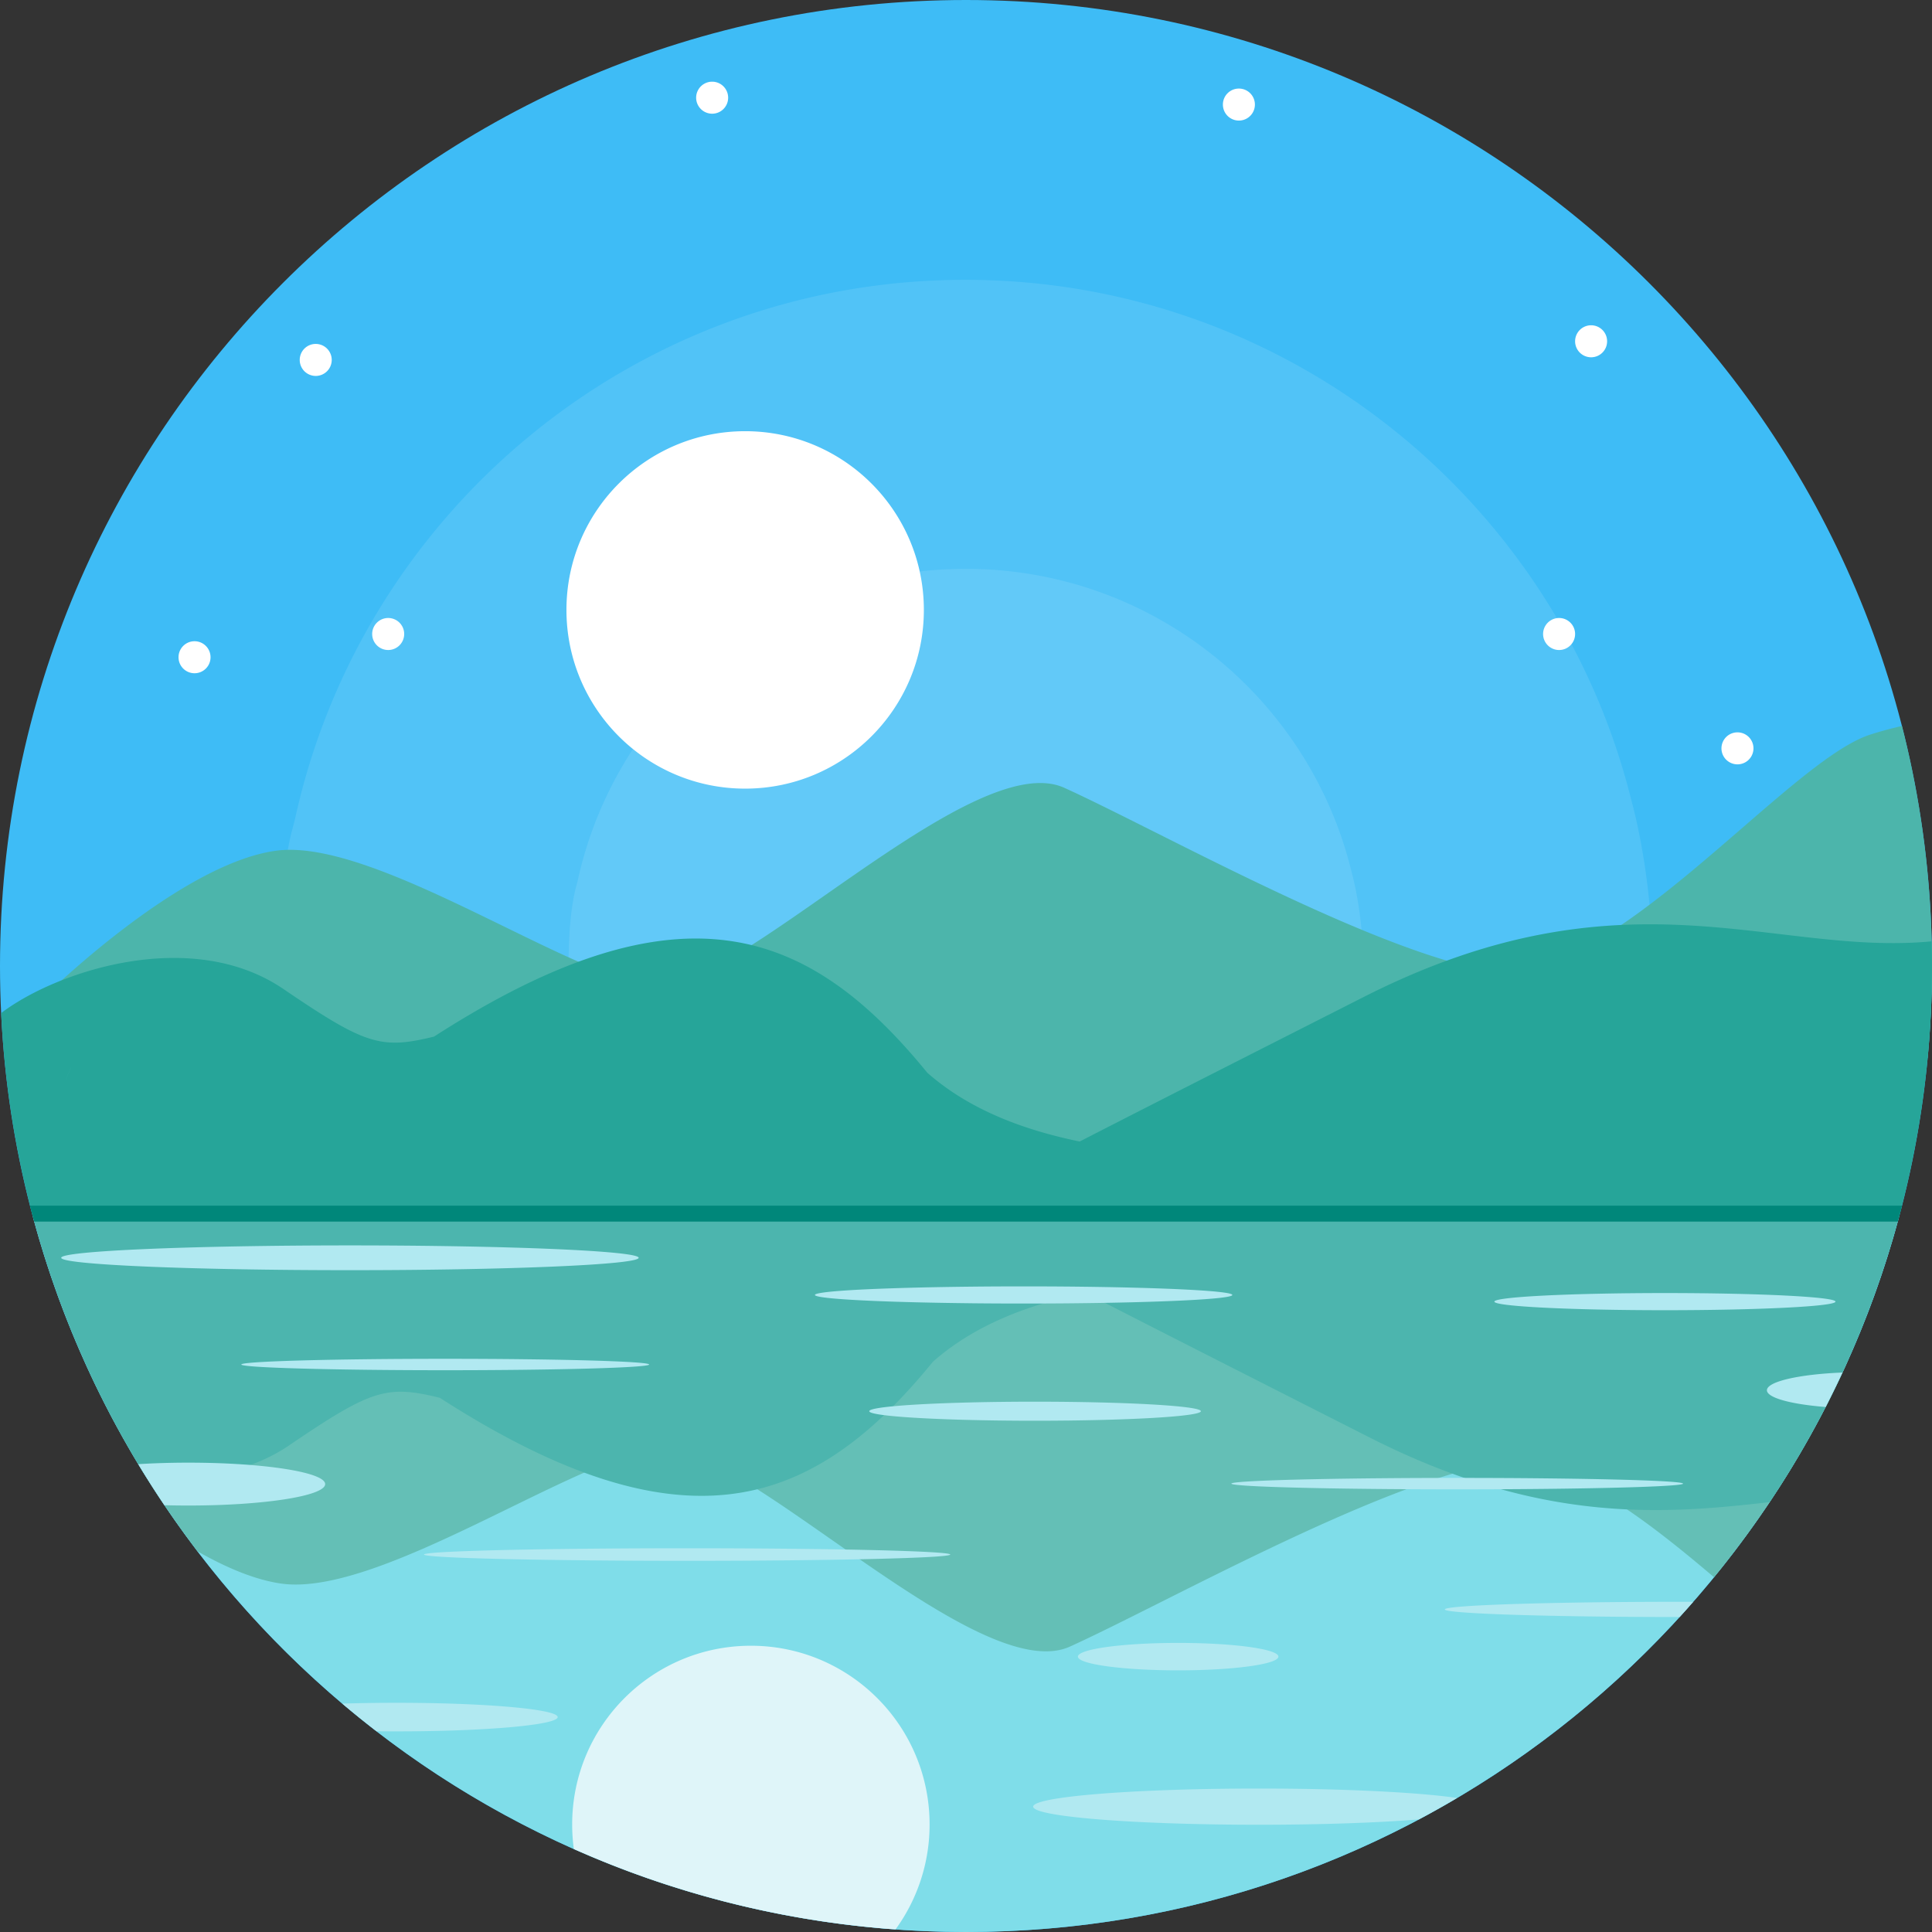 <?xml version="1.0" standalone="no"?><!DOCTYPE svg PUBLIC "-//W3C//DTD SVG 1.1//EN" "http://www.w3.org/Graphics/SVG/1.1/DTD/svg11.dtd"><svg t="1532348980519" class="icon" style="" viewBox="0 0 1024 1024" version="1.1" xmlns="http://www.w3.org/2000/svg" p-id="3959" xmlns:xlink="http://www.w3.org/1999/xlink" width="200" height="200"><rect x="0" y="0" width="1024" height="1024" fill="#333333" stroke="none"/><defs><style type="text/css"></style></defs><path d="M511.996 0C794.772 0 1024 229.228 1024 511.996 1024 794.772 794.772 1024 511.996 1024 229.228 1024 0 794.772 0 511.996 0 229.228 229.228 0 511.996 0z" fill="#3EBCF6" p-id="3960"></path><path d="M147.97 523.16l0.018 8.99c0.046 22.84 1.772 27.856 4.97 41.47l0.246-0.028c27.418 160.698 160.24 285.426 324.802 300.528l1.38 0.128c2.166 0.182 4.348 0.366 6.532 0.52l2.896 0.174c1.854 0.128 3.71 0.228 5.582 0.328 1.196 0.054 2.412 0.074 3.628 0.138 1.672 0.046 3.326 0.118 4.998 0.174 1.928 0.028 3.856 0.046 5.792 0.054 0.942 0.028 1.9 0.046 2.842 0.046l0.42-0.01c2.732 0 5.464-0.046 8.168-0.092l1.298-0.028c2.586-0.082 5.134-0.182 7.684-0.302l2.184-0.1c2.266-0.128 4.54-0.274 6.806-0.438l3.206-0.246a336.06 336.06 0 0 0 4.422-0.402c163.128-15.202 294.982-138.13 323.688-296.974 3.49-13.622 3.526-17.88 5.28-39.486h0.018l0.392-0.01h0.01c0.054-1.38 0.082-2.722 0.1-4.084V531.922h0.01v-0.694c2.294-27.116-1.252-71.674-10.442-106.144l-0.484-1.846c-39.624-157.938-182.534-274.928-352.76-274.928-174.356 0-320.034 122.728-355.446 286.494H156.2a17.948 17.948 0 0 1-0.11 0.374l-0.584 2.22-0.356 1.352-0.64 2.384c-4.496 18.564-5.92 40.702-6.35 60.062-0.11 3.6-0.174 7.2-0.174 10.808v0.694c-0.016 3.674-0.016 7.172-0.016 10.462z" fill="#51C3F7" p-id="3961"></path><path d="M301.286 518.464l0.01 5.198c0.028 13.22 1.032 16.126 2.888 24l0.138-0.018c15.87 93.016 92.752 165.21 188.006 173.954l0.794 0.074c1.252 0.11 2.522 0.21 3.782 0.302l1.672 0.11c1.078 0.074 2.156 0.128 3.234 0.182 0.704 0.036 1.398 0.046 2.102 0.082 0.968 0.028 1.928 0.064 2.896 0.1 1.114 0.018 2.23 0.028 3.352 0.036 0.548 0.01 1.096 0.018 1.636 0.018h0.246c1.58 0 3.162-0.028 4.732-0.054l0.758-0.018c1.49-0.046 2.97-0.1 4.44-0.174l1.26-0.054c1.306-0.082 2.632-0.164 3.938-0.256l1.854-0.146c0.868-0.074 1.708-0.146 2.568-0.228 94.424-8.808 170.738-79.952 187.358-171.898 2.02-7.884 2.038-10.352 3.052-22.858H722.25c0.028-0.804 0.046-1.58 0.064-2.366V523.134c1.324-15.686-0.722-41.488-6.048-61.432l-0.274-1.068c-22.932-91.426-105.652-159.136-204.196-159.136-100.92 0-185.238 71.034-205.73 165.822h-0.01c-0.018 0.074-0.036 0.156-0.064 0.22l-0.338 1.288-0.21 0.776-0.366 1.388c-2.604 10.736-3.426 23.562-3.672 34.764a203.558 203.558 0 0 0-0.11 6.25v0.402c-0.01 2.118-0.01 4.146-0.01 6.056z" fill="#62C9F8" p-id="3962"></path><path d="M21.416 530.194s72.688-72.222 124.91-79.294c52.222-7.072 156.668 67.682 200.368 71.72 43.698 4.038 168.4-127.278 217.416-105.058 49.026 22.228 162.004 85.862 224.88 96.972 62.884 11.11 157.738-111.116 202.496-125.248a199.452 199.452 0 0 1 16.582-4.496c10.398 40.674 15.934 83.296 15.934 127.204 0 16.454-0.804 32.716-2.33 48.778-217.086 41.35-747.664 119.768-862.554 72.962-116.324-47.388-137.702-103.54-137.702-103.54z" fill="#4CB5AB" p-id="3963"></path><path d="M0.612 536.956c28.926-22.082 100.626-46.084 149.642-12.736 43.442 29.546 51.62 32.124 79.796 25.198 131.508-84.674 199.326-56.964 261.434 19.15 22.228 19.56 50.698 30.268 80.764 36.462 47.718-24.486 101.11-51.51 150.474-76.57 138.322-70.222 216.712-21.434 301.104-29.538 0.11 4.348 0.174 8.706 0.174 13.074 0 46.43-6.212 91.4-17.798 134.156H17.798a511.236 511.236 0 0 1-17.186-109.196z" fill="#26A599" p-id="3964"></path><path d="M17.798 646.152h988.406C947.256 863.842 748.35 1024 511.996 1024 275.65 1024 76.744 863.842 17.798 646.152z" fill="#7FDDE9" p-id="3965"></path><path d="M394.942 228.544c52.314 0 94.724 42.41 94.724 94.724s-42.41 94.724-94.724 94.724-94.716-42.41-94.716-94.724 42.402-94.724 94.716-94.724zM167.34 182.286a8.48 8.48 0 1 1 0 16.966 8.48 8.48 0 0 1-8.478-8.488 8.472 8.472 0 0 1 8.478-8.478z m753.558 205.876a8.474 8.474 0 0 1 8.478 8.478 8.48 8.48 0 1 1-16.966 0 8.48 8.48 0 0 1 8.488-8.478zM103.102 339.868c4.686 0 8.488 3.8 8.488 8.488s-3.8 8.478-8.488 8.478c-4.686 0-8.478-3.792-8.478-8.478s3.792-8.488 8.478-8.488z m740.22-167.466a8.48 8.48 0 0 1 8.478 8.488c0 4.686-3.792 8.478-8.478 8.478a8.48 8.48 0 1 1 0-16.966z m-16.966 155.15c4.678 0 8.478 3.8 8.478 8.488a8.48 8.48 0 0 1-8.478 8.478 8.48 8.48 0 1 1 0-16.966zM656.64 46.942a8.48 8.48 0 1 1 0 16.966c-4.688 0-8.478-3.8-8.478-8.488s3.792-8.478 8.478-8.478z m-279.184-3.646c4.686 0 8.478 3.8 8.478 8.488s-3.792 8.478-8.478 8.478a8.48 8.48 0 1 1 0-16.966zM205.74 327.552c4.686 0 8.488 3.8 8.488 8.488a8.48 8.48 0 0 1-8.488 8.478 8.48 8.48 0 0 1-8.478-8.478 8.486 8.486 0 0 1 8.478-8.488z" fill="#FFFFFF" p-id="3966"></path><path d="M104.728 822.262c15.158 8.624 30.624 15.202 44.63 17.104 52.222 7.072 156.668-67.682 200.368-71.72s168.4 127.278 217.416 105.058c49.026-22.228 162.004-85.862 224.88-96.972 33.822-5.976 76.9 26.624 116.45 60.236a512.316 512.316 0 0 0 70.98-114.806c-237.944-42.52-709.758-108.438-817.302-64.63-60.116 24.486-94.862 51.318-114.422 71.528a511.626 511.626 0 0 0 57 94.202z" fill="#64BFB6" p-id="3967"></path><path d="M76.488 781.278c26.102 3.398 53.922 0.328 76.8-15.23 43.442-29.546 51.62-32.124 79.796-25.198 131.508 84.674 199.326 56.964 261.434-19.15 22.22-19.56 50.698-30.268 80.764-36.462 47.718 24.486 101.11 51.51 150.464 76.57 90.084 45.736 154.74 40.986 212.198 34.344a509.814 509.814 0 0 0 68.814-152.036H17.24a509.076 509.076 0 0 0 59.248 137.162zM37.596 565.972l-0.036-0.01a327.766 327.766 0 0 0-3.006 6.97 599.794 599.794 0 0 1 3.042-6.96z" fill="#4CB5AE" p-id="3968"></path><path d="M474.638 1022.638a94.3 94.3 0 0 0 18.062-55.64c0-52.314-42.41-94.724-94.724-94.724s-94.716 42.41-94.716 94.724c0 4.412 0.302 8.762 0.886 13.02 52.734 23.462 110.164 38.262 170.492 42.62z" fill="#DFF5F9" p-id="3969"></path><path d="M15.888 639.034h992.214c-0.712 2.824-1.48 5.638-2.256 8.432H18.154a423.984 423.984 0 0 1-2.266-8.432z" fill="#00877A" p-id="3970"></path><path d="M511.978 655.17l-39.386 27.664 39.386-27.664z m-48.898 34.342l-187.796 131.854 187.796-131.854z m-194.876 136.834l-96.752 67.938 96.752-67.938z m243.774-171.176v26.814-26.814z m0 35.548v52.662-52.662z m0 61.844V1024 752.562z m0-97.392l37.86 26.65-37.86-26.65z m50.66 35.658l132.448 93.208-132.448-93.208z m139.218 97.968l87.882 61.852-87.882-61.852z m95.036 66.896l55.292 38.912-55.292-38.912z m-560.92-135.5c59.696 0 108.082 1.352 108.082 3.024s-48.386 3.034-108.082 3.034c-59.688 0-108.072-1.362-108.072-3.034s48.384-3.024 108.072-3.024z m740.574 7.282a520.144 520.144 0 0 1-8.898 18.264c-18.282-1.434-31.146-4.87-31.146-8.872 0-4.624 17.186-8.488 40.044-9.392z m-79.102 121.512a544.98 544.98 0 0 1-7.2 8.076c-35.878-0.01-68.166-0.502-90.87-1.288l-2.486-0.082c-19.36-0.722-31.108-1.644-31.108-2.668 0-0.886 8.89-1.708 23.956-2.376l2.384-0.1c22.914-0.96 58.7-1.562 98.918-1.562h6.406z m-125.156 103.97a524.682 524.682 0 0 1-20.282 11.384c-21.672 1.736-51.62 2.814-84.712 2.814-66.11 0-119.694-4.294-119.694-9.594s53.584-9.594 119.694-9.594c45.26 0.002 84.646 2.022 104.994 4.99zM199.554 917.6a517.066 517.066 0 0 1-18.126-14.646c9-0.284 18.692-0.438 28.798-0.438 47.144 0 85.36 3.39 85.36 7.574 0 4.184-38.216 7.574-85.36 7.574-3.61 0-7.172-0.02-10.672-0.064z m-112.422-119.814a502.086 502.086 0 0 1-13.868-21.754c8.24-0.512 17.212-0.794 26.604-0.794 40.026 0 72.478 5.088 72.478 11.366s-32.452 11.356-72.478 11.356c-4.348 0-8.596-0.054-12.736-0.174z m537.322 72.99c29.336 0 53.128 3.262 53.128 7.272s-23.79 7.272-53.128 7.272c-29.346 0-53.136-3.262-53.136-7.272s23.79-7.272 53.136-7.272zM185.474 660.094c84.52 0 153.032 2.942 153.032 6.56 0 3.628-68.512 6.568-153.032 6.568s-153.032-2.942-153.032-6.568c0-3.618 68.514-6.56 153.032-6.56z m363.13 82.83c48.54 0 87.882 2.256 87.882 5.044 0 2.796-39.34 5.052-87.882 5.052-11.622 0-22.712-0.128-32.864-0.366l-3.764-0.092c-30.24-0.794-51.246-2.55-51.246-4.596 0-2.038 21.004-3.792 51.246-4.586l3.882-0.1a1465.006 1465.006 0 0 1 32.746-0.356z m223.748 40.4c66.11 0 119.704 1.352 119.704 3.024s-53.594 3.034-119.704 3.034c-25.152 0-48.486-0.202-67.754-0.53l-2.74-0.054c-29.82-0.548-49.198-1.444-49.198-2.448 0-0.922 16.482-1.754 42.428-2.312l2.696-0.054c20.454-0.414 46.372-0.66 74.568-0.66z m110.1-97.978c49.93 0 90.404 2.028 90.404 4.54s-40.474 4.55-90.404 4.55-90.404-2.038-90.404-4.55 40.474-4.54 90.404-4.54z m-518.254 135.262c77.018 0 139.456 1.49 139.456 3.326s-62.438 3.326-139.456 3.326c-36.27 0-69.308-0.338-94.112-0.878l-1.882-0.036c-26.778-0.612-43.47-1.462-43.47-2.412 0-1.032 19.68-1.956 50.55-2.568l2.102-0.036c23.818-0.456 53.986-0.722 86.812-0.722z m178.35-138.798l7.29 0.01 4.156 0.01c55.704 0.238 99.164 2.174 99.164 4.522 0 2.174-37.056 3.984-86.584 4.44l-3.938 0.036a2730.34 2730.34 0 0 1-46.502-0.054l-4.158-0.054c-17.094-0.202-32.506-0.566-45.124-1.05l-3.774-0.156c-19.278-0.822-31.146-1.928-31.146-3.162 0-1.416 15.842-2.696 40.656-3.518l4.312-0.138c10.442-0.32 22.284-0.558 35.074-0.712l4.258-0.046c8.436-0.09 17.252-0.128 26.316-0.128z" fill="#B1E9F1" p-id="3971"></path></svg>